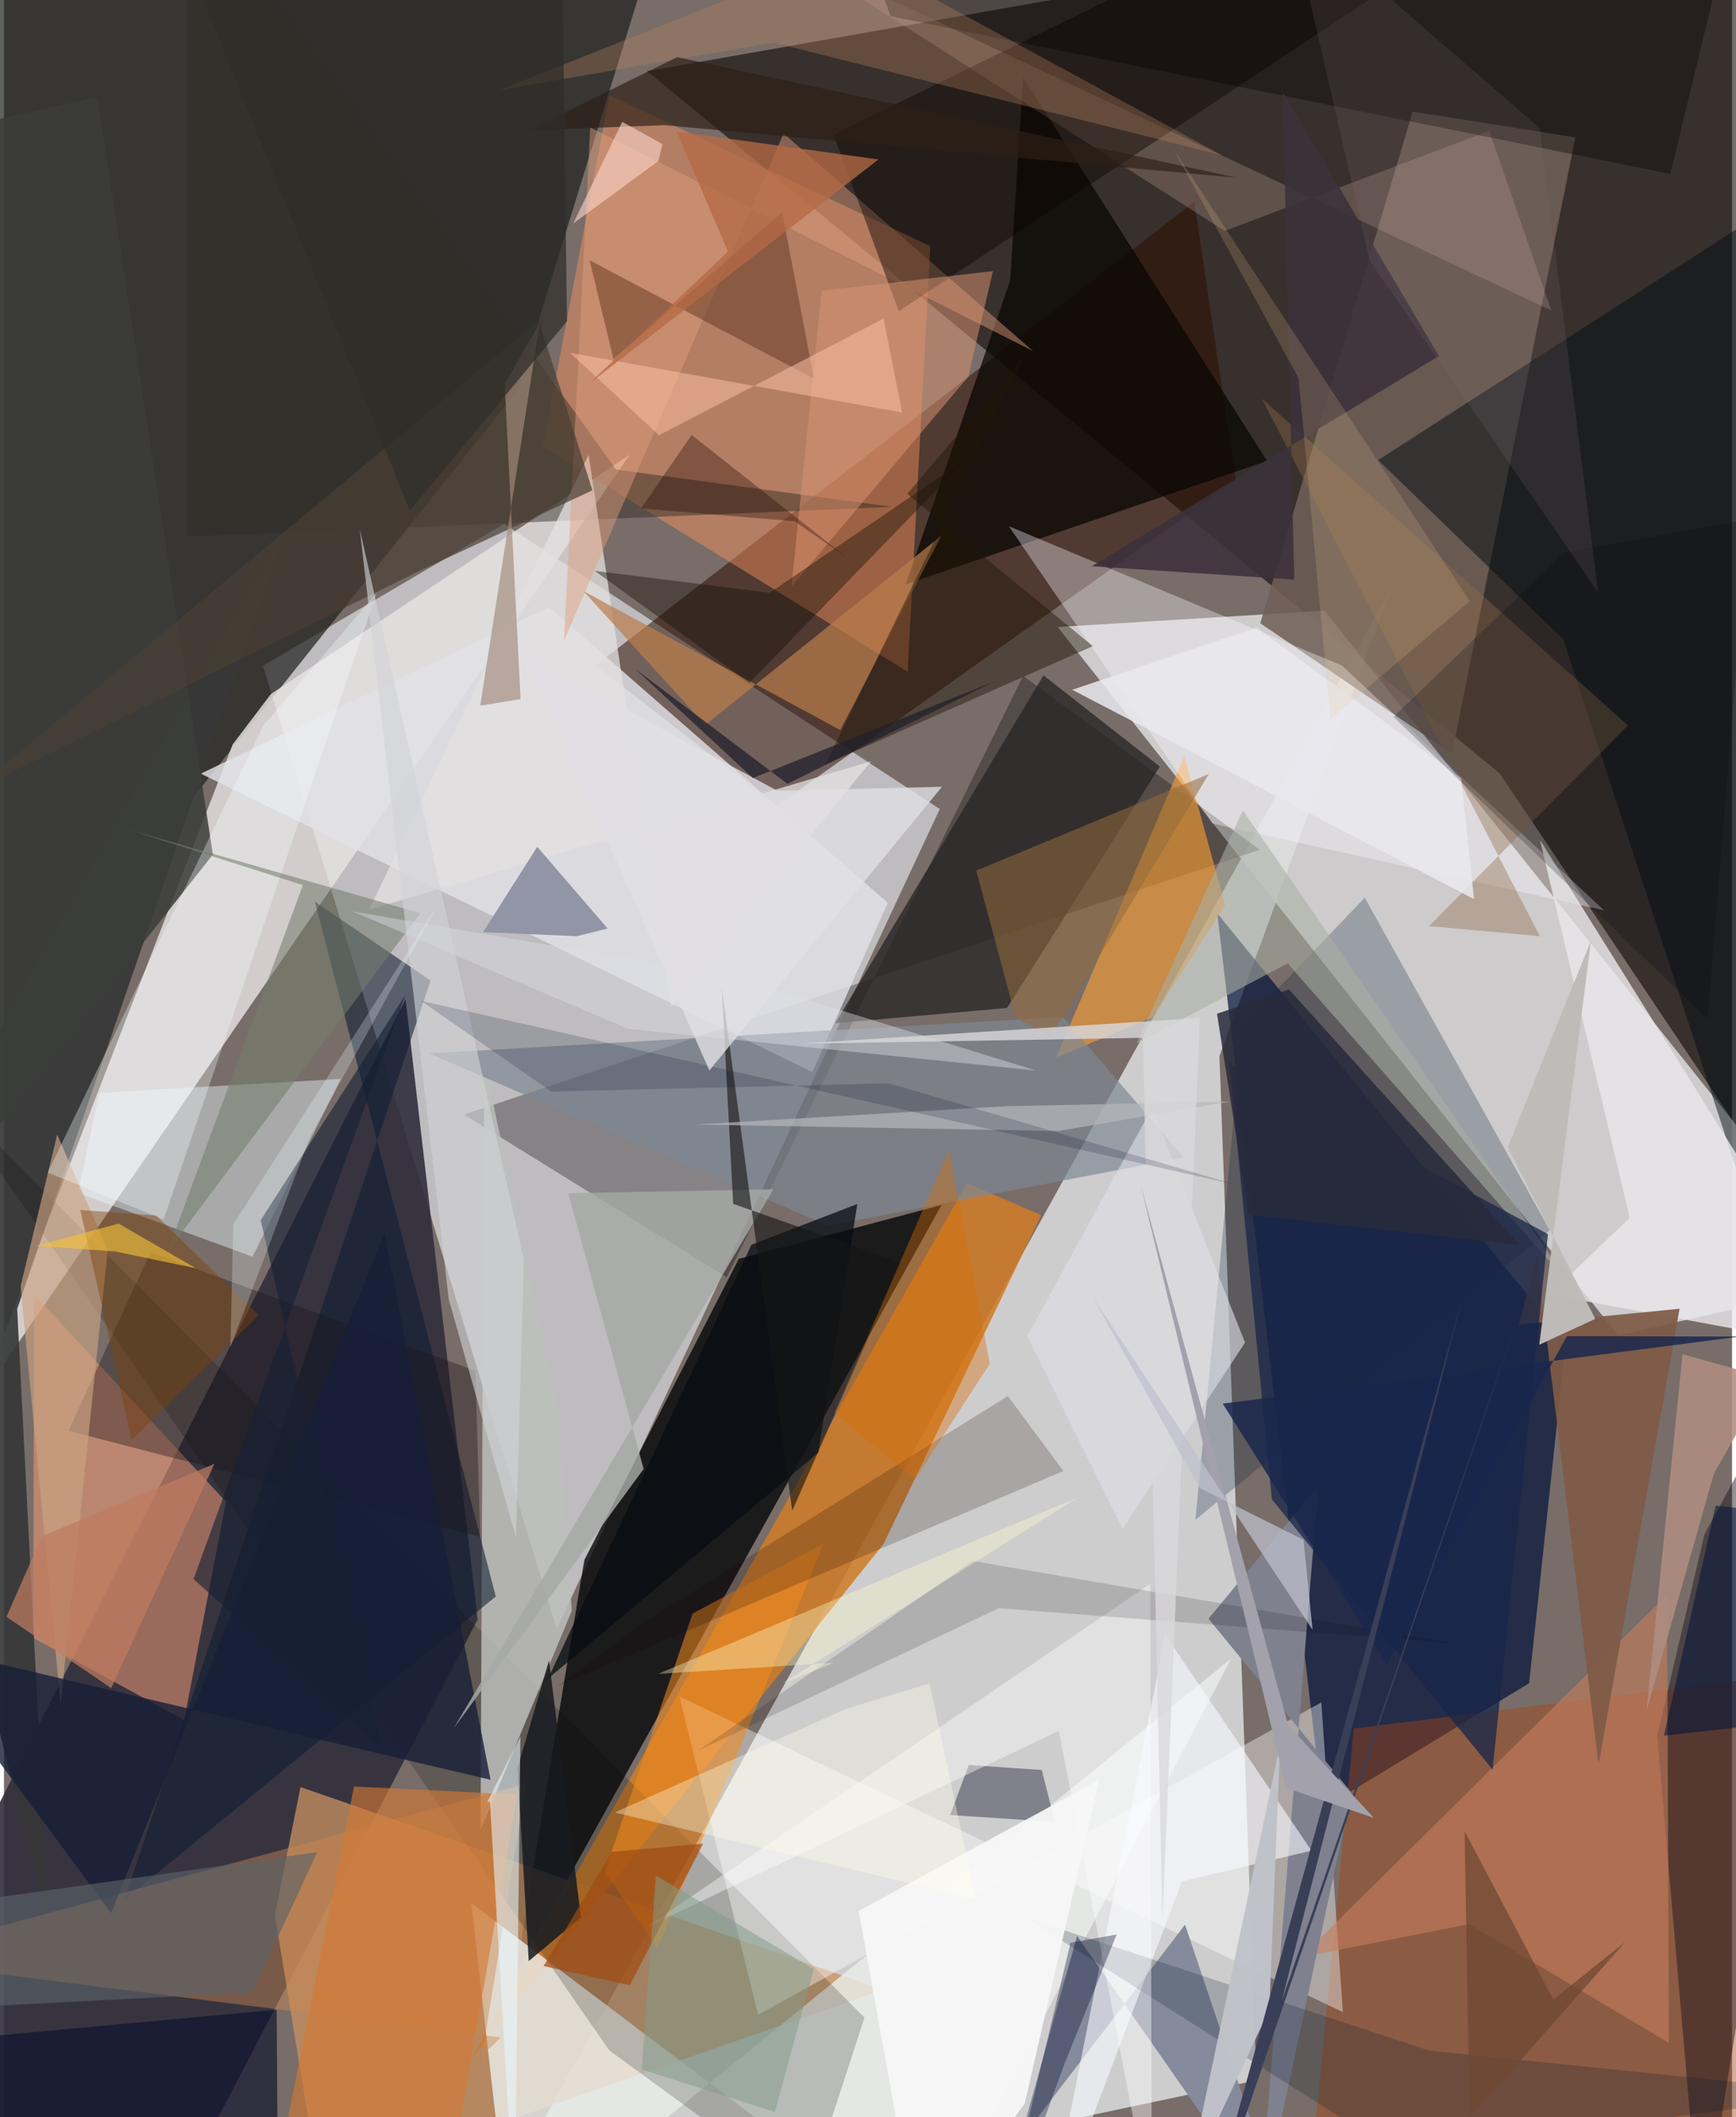 <svg xmlns="http://www.w3.org/2000/svg" width="228" height="278" viewBox="0 0 836 1024"><path fill="#786d68" d="M0 0h836v1024H0z"/><path fill="#e0e2e3" fill-opacity=".824" d="M588.025 510.82l17.918 495.326L227.491 1086l444.136-802.933z"/><path fill="#dfe3e7" fill-opacity=".675" d="M241.904 253.461L125.31 322.043l142.096 465.85L452.72 391.288z"/><path fill="#090200" fill-opacity=".573" d="M859.012-62L311.12 34.401l412.548 339.755L898 633.862z"/><path fill="#ddddde" fill-opacity=".835" d="M638.762 295.357L898 619.1l-117.142 26.82L509.75 303.264z"/><path fill="#1d201d" fill-opacity=".706" d="M-62 578.322L-32.1-24.5l351.15-16.266L248.125 189.2z"/><path fill="#2f2d3c" fill-opacity=".894" d="M71.364 1086l157.783-302.654-34.86-300.106L-62 990.532z"/><path fill="#00103a" fill-opacity=".694" d="M755.553 649.008L737.829 814.1l-99.86 60.618-50.994-432.97z"/><path fill="#030507" fill-opacity=".78" d="M453.571 582.804l-98.077 26.083-74.712 145.63-33.152 199.618z"/><path fill="#e6e3e3" fill-opacity=".816" d="M110.613 360.112L-12.51 677.709l315.274-457.834-173.595 115.787z"/><path fill="#2c0c00" fill-opacity=".522" d="M575.872 97.593l20.022 134.916-222.182 157.365-87.506-67.995z"/><path fill="#ca9261" fill-opacity=".749" d="M143.455 864.323l281.85 98.018-272.725 95.126-21.514-131.274z"/><path fill="#cf7b28" fill-opacity=".867" d="M501.783 587.719l-76.21 158.976-199.801 249.574 240.126-423.987z"/><path fill="#ff955f" fill-opacity=".439" d="M437.184 324.859l10.952-205.824L292.92 46.142l-32.277 169.895z"/><path fill="#706058" fill-opacity=".859" d="M760.195 66.453L700.486 364.6l-92.71-63.153 73.727-247.45z"/><path fill-opacity=".302" d="M493.028 326.892l-143.39 290.86-127.144-78.672 385.028-128.07z"/><path fill="#ebedeb" fill-opacity=".804" d="M244.868 1086l348.86-283.864L445.43 1086 226.097 920.477z"/><path fill="#f99f78" fill-opacity=".51" d="M107.382 726.344L87.213 831.916l-73.04-39.752.404-166.17z"/><path fill="#e1e1e6" fill-opacity=".816" d="M391.048 518.5L95.198 374.189l168.556-80.566 163.813 143.06z"/><path fill="#363737" fill-opacity=".914" d="M137.717 252.18L-62 602.821l83.624 327.981L6.387 633.091z"/><path fill="#000600" fill-opacity=".196" d="M-29.861 526.445L292.834 991.69l95.525 69.747 27.941-85.553z"/><path fill="#a34314" fill-opacity=".435" d="M629.496 1078.776l23.5-242.748L898 805.456l-18 263.502z"/><path fill="#fff" fill-opacity=".392" d="M637.3 823.394l10.437 149.78-320.904-152.56 38.027 153.89z"/><path fill="#bdc0bd" fill-opacity=".835" d="M230.551 885.082l1.764-371.864 35.68 168.247 6.713 97.653z"/><path fill="#0a0703" fill-opacity=".753" d="M493.047 37.403L611.043 222.95l-174.828 59.7 50.556-146.925z"/><path fill="#eafbff" fill-opacity=".427" d="M46.145 528.586l-10.293 48.412 84.393 30.82 42.654-86z"/><path fill="#858b9c" d="M623.536 1086l-52.16-155.136-79.888 104.53 27.644-99.066z"/><path fill="#0e1c33" fill-opacity=".58" d="M58.284 918.923L206.371 474.25l-55.966-38.128 87.527 336.03z"/><path fill="#292626" fill-opacity=".773" d="M502.876 326.658L402.142 494.91l83.1-7.406 73.958-116.74z"/><path fill="#ffa033" fill-opacity=".596" d="M590.82 437.797l-19.804-71.974-62.007 145.646 46.976-19.58z"/><path fill="#000e14" fill-opacity=".49" d="M754.412 309.331l-89.598-86.808 176.544-113.728 33.606 569.788z"/><path fill="#17131d" fill-opacity=".459" d="M821.097 1086L898 603.31l-75.346 138.8-22.835 97.35z"/><path fill="#cc8750" fill-opacity=".443" d="M231.247 994.294l9.136-8.796-300.618-37.994 312.872-84.857z"/><path fill="#122741" fill-opacity=".271" d="M599.187 496.062l-22.772 238.971 171.429-140.001-89.528-160.847z"/><path fill="#faf8ff" fill-opacity=".361" d="M486.13 254.51l161.104 67.368 126.792 118.388-189.345-41.938z"/><path fill="#7e8894" fill-opacity=".686" d="M398.714 592.858l-193.02-83.361 306.567-17.601 58.542 67.844z"/><path fill="#c67e5e" fill-opacity=".592" d="M805.481 988.092l-.945-216.728L627.39 946.73l81.423-16.098z"/><path fill="#f48b1d" fill-opacity=".549" d="M396.532 746.648l-80.34 195.507-25.602-36.625 42.536-125.11z"/><path fill="#7f818f" d="M606.862 1076.422l45-209.447-69.142-84.048 53.11-64.338z"/><path fill="#eae7e9" fill-opacity=".808" d="M747.75 626.128l38.745-37.106-43.439-182.856L898 653.979z"/><path fill="#302b23" fill-opacity=".471" d="M296.12 227.126L88.27-62l.42 321.578 341.144-14.428z"/><path fill="#171a20" fill-opacity=".851" d="M263.687 803.107l15.446 124.223-25.263 21.191-5.422-93.394z"/><path fill="#e4e1e2" fill-opacity=".757" d="M176.574 440.024l242.87-71.8-96.623 118.674-39.982-266.908z"/><path fill="#e09d7c" fill-opacity=".459" d="M377.163 64.56l120.723 105.258L283.622 61.646l-12.7 248.234z"/><path fill="#d1b0a1" fill-opacity=".263" d="M378.694-23.877l369.885 174.05-30.046-86.916-127.965 48.448z"/><path fill="#ba7d4c" fill-opacity=".702" d="M339.248 350.632l-58.923-64.745 124.251 67.245 48.822-93.96z"/><path fill="#0c0601" fill-opacity=".443" d="M588.299-26.589L401.322 65.15l31.607 85.353L754.08-62z"/><path fill="#0e0f2a" fill-opacity=".4" d="M502.073 856.084l-35.326-2.426-9.015 24.203 50.684 3.346z"/><path fill="#1d141b" fill-opacity=".38" d="M70.84 605.664l-39.627 86.392 199.185 51.32-2.35-80.399z"/><path fill="#5d331e" fill-opacity=".475" d="M294.88 173.765l-11.57-47.877 108.566 57.298-15.396-80.528z"/><path fill="#9194a6" fill-opacity=".984" d="M257.99 409.555l-26.208 41.301 45.365 1.949 14.896-3.714z"/><path fill="#f9faff" fill-opacity=".596" d="M569.858 910.013L503.144 1086l58.707-295.248 70.678 104.345z"/><path fill="#7f5b47" fill-opacity=".925" d="M810.61 632.99l-77.744 7.654 8.65-32.635 29.918 245.466z"/><path fill="#070d13" fill-opacity=".749" d="M393.96 702.585L263.239 811.82l98.377-209.79 51.223-19.7z"/><path fill="#caa283" fill-opacity=".659" d="M27.43 824.353l22.782-219.857-24.477-55.667L8.05 622.087z"/><path fill="#aaafa5" fill-opacity=".573" d="M599.352 391.966L547.884 504.67l73.102-38.733 137.282 156.17z"/><path fill="#d47834" fill-opacity=".624" d="M220.697 1026.07l27.637-158.107-78.969-3.901L125.129 1086z"/><path fill="#140000" fill-opacity=".196" d="M310.842 783.84l174.812-108.626 26.895 36.258-244.751 104.052z"/><path fill-opacity=".345" d="M428.886 7.858l-18.842-54.566L841.566-62 806.11 84.136z"/><path fill="#211506" fill-opacity=".447" d="M526.781 312.513L437 238.89l56.966-67.164L397.417 369.7z"/><path fill="#e7f8fe" fill-opacity=".565" d="M233.848 871.487l1.262-.123 11.953 203.403 2.784-234.845z"/><path fill="#ba8460" fill-opacity=".329" d="M239.762 43.532L408.084-23.43l181.209 98.55-216.95-54.528z"/><path fill="#0c132e" fill-opacity=".671" d="M132.482 1052.532l-.558-80.51L-62 989.943 105.591 1086z"/><path fill="#906d4b" fill-opacity=".392" d="M689.42 447.89l96.217-97.065-177.104-158.031 134.516 260.018z"/><path fill="#3c313b" fill-opacity=".878" d="M624.227 280.312l-5.65-235.931 75.628 127.79-167.978 101.723z"/><path fill="#3c3e3b" fill-opacity=".863" d="M-40.97 66.13l86.078-19.138 55.961 366.314L-3.759 546.121z"/><path fill="#171f37" fill-opacity=".8" d="M51.824 925.302l-96.595-130.547 280.163 66.07-51.368-264.575z"/><path fill="#192648" fill-opacity=".753" d="M613.403 725.256l-20.665-211.313 154.209 82.965-26.789 258.97z"/><path fill="#db9473" fill-opacity=".506" d="M395.57 140.644l82.892-9.521-11.99 51.116-85.496 101.486z"/><path fill="#001526" fill-opacity=".212" d="M494.082 927.384l195.605 64.482 203.507 20.747-219.293 28.839z"/><path fill="#fdfdff" fill-opacity=".42" d="M554.545 766.02L310.4 932.379l199.967-95.263 44.92 234.46z"/><path fill="#926b3c" fill-opacity=".541" d="M489.367 492.102l16.885 9.784 76.621-127.51L470.4 421.1z"/><path fill="#181109" fill-opacity=".42" d="M466.14 221.501l-95.673 65.189-84.608-10.566 74.755 54.188z"/><path fill="#bdbab7" fill-opacity=".992" d="M727.522 554.86l42.3 83.038-27.087 12.503L767.75 454.99z"/><path fill="#f6fcff" fill-opacity=".329" d="M125.64 350.708l54.616-63.834L77.269 589.811l-56.116-22.677z"/><path fill="#2d1f17" fill-opacity=".671" d="M319.5 60.545l276.98 25.429-270.745-58.335-72.042 35.371z"/><path fill="#af8d82" fill-opacity=".871" d="M812.027 654.972l41.446 11.584-26.252 46.177L794.656 827.5z"/><path fill="#f7f7f7" fill-opacity=".937" d="M413.485 924.285L529.93 860.77l-36.146 156.714L442.739 1086z"/><path fill="#757d6e" fill-opacity=".569" d="M60.418 401.291l141.018 40.372L79.154 605.285l65.451-177.174z"/><path fill="#0b0d0f" fill-opacity=".149" d="M701.545 794.778l-220.31-16.954-145.427 68.915 132.863-91.75z"/><path fill="#dedfe8" fill-opacity=".42" d="M168.67 440.802l183.313 31.534 147.342 45.465-197.45-20.225z"/><path fill="#494035" fill-opacity=".714" d="M-14.874 382.514l217.08-106.97 82.455-38.365-25.894-82.296z"/><path fill="#e8e8ee" fill-opacity=".859" d="M516.8 333.622l194.38 101.255-6.223-58.467-98.985-72.89z"/><path fill="#a6a9a6" fill-opacity=".831" d="M309.458 710.469l-36.474-133.354 99.23-1.887L217.56 835.93z"/><path fill="#151615" fill-opacity=".62" d="M381.334 730.737l-34.111-253.491 5.564 105.03 81.4 28.53z"/><path fill="#c0c2c9" fill-opacity=".984" d="M617.371 843.623l-5.219 128.332-34.776 74.217-1.168-7.771z"/><path fill="#f9bda4" fill-opacity=".545" d="M425.52 154.106l-108.606 56.396-43.087-39.884 160.67 28.902z"/><path fill="#dedee7" fill-opacity=".612" d="M600.402 649.355l-44.948-113.584-60.385 110.464 46.08 93.2z"/><path fill="#000a2f" fill-opacity=".353" d="M512.81 998.8l-31.726 87.2 34.868-146.344 22.345-4.03z"/><path fill="#5b636a" fill-opacity=".627" d="M-62 973.11v-47.04l213.546-30.272-31.402 67.868z"/><path fill="#d1d3d6" fill-opacity=".612" d="M215.157 628.324l-43.041-372.505 79.424 353.506-3.836 134.213z"/><path fill="#b5b8bc" fill-opacity=".694" d="M593.263 532.779l-83.228 14.274-175.537-3.16 150.793-8.877z"/><path fill="#050c12" fill-opacity=".224" d="M843.907 251.167l-89.286 16.135-82.394 79.448 151.946 146.152z"/><path fill="#d9d8db" fill-opacity=".804" d="M550.994 501.972l-167.59 2.877 195.146-12.536-18.084 435.74z"/><path fill="#ebc990" fill-opacity=".188" d="M565.489 71.68l60.834 111.258 15.379 164.848 67.413-56.983z"/><path fill="#da6c07" fill-opacity=".388" d="M401.86 683.191L457.1 556.39l19.857 103.166-36.267 56.083z"/><path fill="#a18a7b" fill-opacity=".659" d="M249.924 338.138L230.4 341.31l28.806-185.094-16.979 29.56z"/><path fill="#000728" fill-opacity=".176" d="M428.099 523.944l168.265 49.176-394.657-89.085 63.032 43.917z"/><path fill="#7e440b" fill-opacity=".439" d="M36.941 585.222l24.845 111.092 61.465-60.174-49.608-48.244z"/><path fill="#282b3b" fill-opacity=".851" d="M733.411 602.213L621.626 478.54l-34.784 11.777 15.229 97.139z"/><path fill="#ffffea" fill-opacity=".353" d="M295.502 876.621l111.968-50.108 40.306-12.364 22.342 104.373z"/><path fill="#152134" fill-opacity=".62" d="M124.198 590.152l70.11-109.078-102.59 282.662 91.29 81.873z"/><path fill="#b56945" fill-opacity=".773" d="M350.235 121.632l-24.811-58.037 97.637 13.532-139.907 108.36z"/><path fill="#a04a11" fill-opacity=".702" d="M302.766 960.23l35.52-68.537-44.175 3.975-33.07 55.24z"/><path fill="#839b88" fill-opacity=".522" d="M372.978 1021.457l18.783-69.098-76.403-45.282-6.769 93.877z"/><path fill="#1f0500" fill-opacity=".333" d="M407.403 269.37l-24.939-17.24-74.26-6.222 24.488-35.532z"/><path fill="#f8d3c7" fill-opacity=".62" d="M275.4 108.105l23.709-49.156 19.447 10.716-1.956 8.224z"/><path fill="#19274c" fill-opacity=".839" d="M756.109 646.268l83.878.166-250.385 32.446 79.452 126.057z"/><path fill="#ffffcf" fill-opacity=".365" d="M376.51 814.229l24.94-10.011-84.955 5.376 202.958-85.296z"/><path fill="#393f57" d="M579.27 1086l125.874-456.915-86.988 338.644 113.979-329.432z"/><path fill="#f0fbfe" fill-opacity=".251" d="M148.062 549.979l61.684-112.107-98.815 154.345-1.386 59.402z"/><path fill="#6e4834" fill-opacity=".761" d="M749.51 967.14l-42.874-81.444 2.385 138.71 75.213-85.084z"/><path fill="#e0dfe4" fill-opacity=".792" d="M374.248 382.497l79.527-1.969-112.513 137.213-89.174-200.872z"/><path fill="#011339" fill-opacity=".545" d="M884.775 734.253l-56.712-6.03-25.015 111.224 37.808-4.179z"/><path fill="#bd7b60" fill-opacity=".733" d="M1.196 781.995l50.68 34.503 49.934-108.503-83.42 35.051z"/><path fill="#a2a1ac" d="M621.291 834.458l41.432 44.79-42.467-14.5-70.249-291.232z"/><path fill="#bec1ce" fill-opacity=".725" d="M633.07 788.31L526.874 627.632l51.564 92.067 50.251 25.042z"/><path fill="#302d29" fill-opacity=".737" d="M92.655-9.177l177.639 7.272 2.083 157.304-76.044 91.56z"/><path fill="#21212b" fill-opacity=".749" d="M478.987 329.647l-99.974 49.456-73.524-55.49 56.835 52.708z"/><path fill="#82757b" fill-opacity=".169" d="M621.791-43l38.935 169.059 110.443 160.399-28.238-224.52z"/><path fill="#f6c338" fill-opacity=".604" d="M15.51 602.577l39.985-10.758L92.75 613.39l-39.046-8.102z"/></svg>